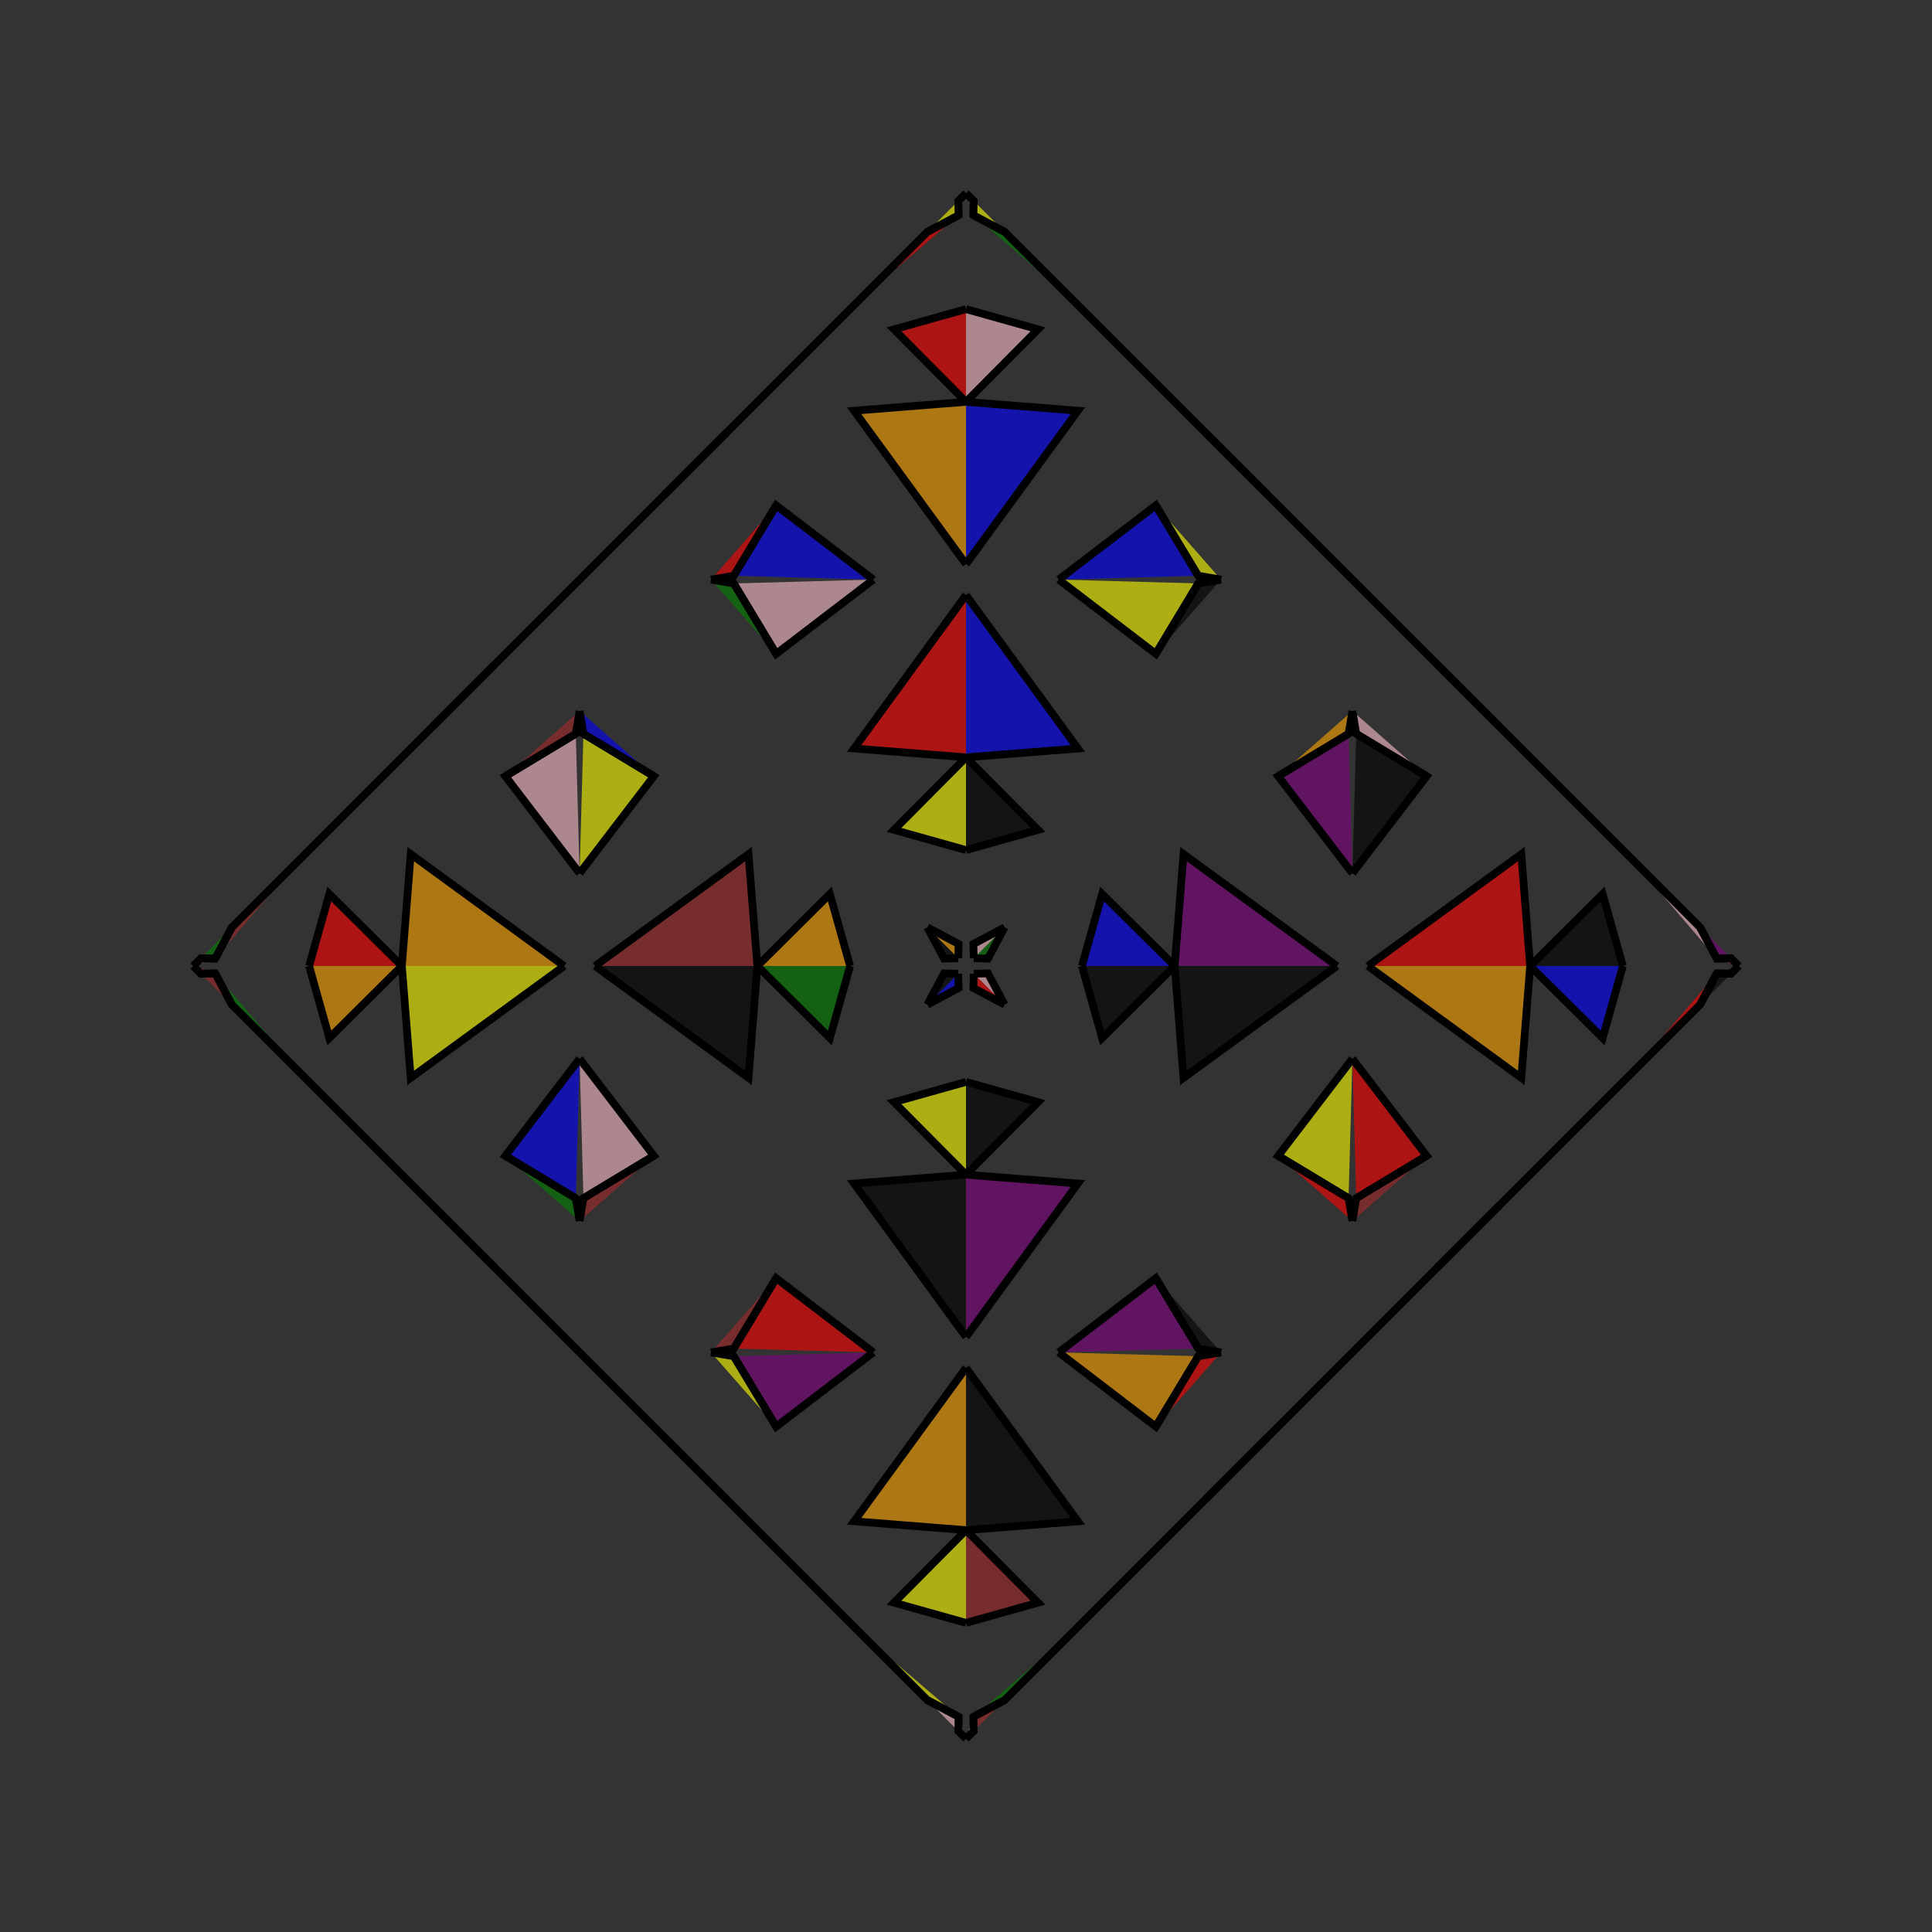 <?xml version="1.0" encoding="UTF-8"?>
<svg xmlns="http://www.w3.org/2000/svg" xmlns:xlink="http://www.w3.org/1999/xlink"
     width="250" height="250" viewBox="-125.0 -125.0 250 250">
<rect x="-125.0" y="-125.0" width="250" height="250" fill="#333333" stroke="none"/>
<defs>
</defs>
<path d="M15.0,-0.0 L17.614,-9.314 L27.0,-0.0" fill="blue" fill-opacity="0.6" stroke="black" stroke-width="1" />
<path d="M15.0,-0.0 L17.614,9.314 L27.0,-0.0" fill="black" fill-opacity="0.6" stroke="black" stroke-width="1" />
<path d="M27.0,-0.0 L28.147,-14.476 L48.0,-0.0" fill="purple" fill-opacity="0.6" stroke="black" stroke-width="1" />
<path d="M27.0,-0.0 L28.147,14.476 L48.0,-0.0" fill="black" fill-opacity="0.6" stroke="black" stroke-width="1" />
<path d="M50.0,-12.0 L40.394,-24.564 L49.503,-30.055" fill="purple" fill-opacity="0.6" stroke="black" stroke-width="1" />
<path d="M50.0,12.0 L40.394,24.564 L49.503,30.055" fill="yellow" fill-opacity="0.6" stroke="black" stroke-width="1" />
<path d="M40.394,-24.564 L49.503,-30.055 L50.0,-33.0" fill="orange" fill-opacity="0.6" stroke="black" stroke-width="1" />
<path d="M40.394,24.564 L49.503,30.055 L50.0,33.0" fill="red" fill-opacity="0.6" stroke="black" stroke-width="1" />
<path d="M50.0,50.0 L39.0,61.0 L31.0,69.0" fill="black" fill-opacity="0.6" stroke="black" stroke-width="1" />
<path d="M50.0,-50.0 L39.0,-61.0 L31.0,-69.0" fill="yellow" fill-opacity="0.6" stroke="black" stroke-width="1" />
<path d="M39.0,61.0 L31.0,69.0 L14.0,86.0" fill="brown" fill-opacity="0.6" stroke="black" stroke-width="1" />
<path d="M39.0,-61.0 L31.0,-69.0 L14.0,-86.0" fill="green" fill-opacity="0.6" stroke="black" stroke-width="1" />
<path d="M14.0,86.0 L5.0,95.0 L0.955,97.156" fill="green" fill-opacity="0.6" stroke="black" stroke-width="1" />
<path d="M14.0,-86.0 L5.0,-95.0 L0.955,-97.156" fill="green" fill-opacity="0.6" stroke="black" stroke-width="1" />
<path d="M5.0,-5.0 L2.844,-0.955 L1.0,-1.0" fill="green" fill-opacity="0.6" stroke="black" stroke-width="1" />
<path d="M5.0,5.0 L2.844,0.955 L1.0,1.0" fill="pink" fill-opacity="0.6" stroke="black" stroke-width="1" />
<path d="M0.955,97.156 L1.0,99.0 L0.0,100.0" fill="pink" fill-opacity="0.6" stroke="black" stroke-width="1" />
<path d="M0.955,-97.156 L1.0,-99.0 L0.0,-100.0" fill="green" fill-opacity="0.6" stroke="black" stroke-width="1" />
<path d="M-15.0,-0.0 L-17.614,-9.314 L-27.0,-0.0" fill="orange" fill-opacity="0.6" stroke="black" stroke-width="1" />
<path d="M-15.0,-0.0 L-17.614,9.314 L-27.0,-0.0" fill="green" fill-opacity="0.6" stroke="black" stroke-width="1" />
<path d="M-27.0,-0.0 L-28.147,-14.476 L-48.0,-0.0" fill="brown" fill-opacity="0.6" stroke="black" stroke-width="1" />
<path d="M-27.0,-0.0 L-28.147,14.476 L-48.0,-0.0" fill="black" fill-opacity="0.6" stroke="black" stroke-width="1" />
<path d="M-50.0,-12.0 L-40.394,-24.564 L-49.503,-30.055" fill="yellow" fill-opacity="0.6" stroke="black" stroke-width="1" />
<path d="M-50.0,12.0 L-40.394,24.564 L-49.503,30.055" fill="pink" fill-opacity="0.6" stroke="black" stroke-width="1" />
<path d="M-40.394,-24.564 L-49.503,-30.055 L-50.0,-33.0" fill="blue" fill-opacity="0.6" stroke="black" stroke-width="1" />
<path d="M-40.394,24.564 L-49.503,30.055 L-50.0,33.0" fill="brown" fill-opacity="0.6" stroke="black" stroke-width="1" />
<path d="M-50.0,50.0 L-39.0,61.0 L-31.0,69.0" fill="black" fill-opacity="0.6" stroke="black" stroke-width="1" />
<path d="M-50.0,-50.0 L-39.0,-61.0 L-31.0,-69.0" fill="red" fill-opacity="0.6" stroke="black" stroke-width="1" />
<path d="M-39.0,61.0 L-31.0,69.0 L-14.0,86.0" fill="pink" fill-opacity="0.6" stroke="black" stroke-width="1" />
<path d="M-39.0,-61.0 L-31.0,-69.0 L-14.0,-86.0" fill="brown" fill-opacity="0.6" stroke="black" stroke-width="1" />
<path d="M-14.0,86.0 L-5.0,95.0 L-0.955,97.156" fill="yellow" fill-opacity="0.6" stroke="black" stroke-width="1" />
<path d="M-14.0,-86.0 L-5.0,-95.0 L-0.955,-97.156" fill="red" fill-opacity="0.6" stroke="black" stroke-width="1" />
<path d="M-5.0,-5.0 L-2.844,-0.955 L-1.0,-1.0" fill="black" fill-opacity="0.6" stroke="black" stroke-width="1" />
<path d="M-5.0,5.0 L-2.844,0.955 L-1.0,1.0" fill="black" fill-opacity="0.6" stroke="black" stroke-width="1" />
<path d="M-0.955,97.156 L-1.0,99.0 L0.0,100.0" fill="green" fill-opacity="0.6" stroke="black" stroke-width="1" />
<path d="M-0.955,-97.156 L-1.0,-99.0 L0.0,-100.0" fill="brown" fill-opacity="0.6" stroke="black" stroke-width="1" />
<path d="M85.0,-0.0 L82.386,9.314 L73.0,-0.0" fill="blue" fill-opacity="0.6" stroke="black" stroke-width="1" />
<path d="M85.0,-0.0 L82.386,-9.314 L73.0,-0.0" fill="black" fill-opacity="0.6" stroke="black" stroke-width="1" />
<path d="M73.0,-0.0 L71.853,14.476 L52.0,-0.0" fill="orange" fill-opacity="0.6" stroke="black" stroke-width="1" />
<path d="M73.0,-0.0 L71.853,-14.476 L52.0,-0.0" fill="red" fill-opacity="0.6" stroke="black" stroke-width="1" />
<path d="M50.0,12.0 L59.606,24.564 L50.497,30.055" fill="red" fill-opacity="0.6" stroke="black" stroke-width="1" />
<path d="M50.0,-12.0 L59.606,-24.564 L50.497,-30.055" fill="black" fill-opacity="0.6" stroke="black" stroke-width="1" />
<path d="M59.606,24.564 L50.497,30.055 L50.0,33.0" fill="brown" fill-opacity="0.6" stroke="black" stroke-width="1" />
<path d="M59.606,-24.564 L50.497,-30.055 L50.0,-33.0" fill="pink" fill-opacity="0.6" stroke="black" stroke-width="1" />
<path d="M50.0,50.0 L61.0,39.0 L69.0,31.0" fill="pink" fill-opacity="0.6" stroke="black" stroke-width="1" />
<path d="M50.0,-50.0 L61.0,-39.0 L69.0,-31.0" fill="orange" fill-opacity="0.6" stroke="black" stroke-width="1" />
<path d="M61.0,39.0 L69.0,31.0 L86.0,14.0" fill="red" fill-opacity="0.6" stroke="black" stroke-width="1" />
<path d="M61.0,-39.0 L69.0,-31.0 L86.0,-14.0" fill="blue" fill-opacity="0.6" stroke="black" stroke-width="1" />
<path d="M86.0,14.0 L95.0,5.0 L97.156,0.955" fill="red" fill-opacity="0.6" stroke="black" stroke-width="1" />
<path d="M86.0,-14.0 L95.0,-5.0 L97.156,-0.955" fill="pink" fill-opacity="0.6" stroke="black" stroke-width="1" />
<path d="M95.0,5.0 L97.156,0.955 L99.0,1.0" fill="black" fill-opacity="0.6" stroke="black" stroke-width="1" />
<path d="M95.0,-5.0 L97.156,-0.955 L99.0,-1.0" fill="purple" fill-opacity="0.6" stroke="black" stroke-width="1" />
<path d="M97.156,0.955 L99.0,1.0 L100.0,-0.0" fill="black" fill-opacity="0.6" stroke="black" stroke-width="1" />
<path d="M97.156,-0.955 L99.0,-1.0 L100.0,-0.0" fill="red" fill-opacity="0.6" stroke="black" stroke-width="1" />
<path d="M0.0,-15.0 L9.314,-17.614 L0.0,-27.0" fill="black" fill-opacity="0.6" stroke="black" stroke-width="1" />
<path d="M0.0,15.0 L9.314,17.614 L0.0,27.0" fill="black" fill-opacity="0.6" stroke="black" stroke-width="1" />
<path d="M0.0,85.0 L9.314,82.386 L0.0,73.0" fill="brown" fill-opacity="0.6" stroke="black" stroke-width="1" />
<path d="M0.0,-85.0 L9.314,-82.386 L0.0,-73.0" fill="pink" fill-opacity="0.6" stroke="black" stroke-width="1" />
<path d="M0.0,-27.0 L14.476,-28.147 L0.0,-48.0" fill="blue" fill-opacity="0.6" stroke="black" stroke-width="1" />
<path d="M0.0,27.0 L14.476,28.147 L0.0,48.0" fill="purple" fill-opacity="0.6" stroke="black" stroke-width="1" />
<path d="M0.0,73.0 L14.476,71.853 L0.0,52.0" fill="black" fill-opacity="0.6" stroke="black" stroke-width="1" />
<path d="M0.0,-73.0 L14.476,-71.853 L0.0,-52.0" fill="blue" fill-opacity="0.6" stroke="black" stroke-width="1" />
<path d="M12.0,-50.0 L24.564,-40.394 L30.055,-49.503" fill="yellow" fill-opacity="0.6" stroke="black" stroke-width="1" />
<path d="M12.0,50.0 L24.564,40.394 L30.055,49.503" fill="purple" fill-opacity="0.6" stroke="black" stroke-width="1" />
<path d="M12.0,50.0 L24.564,59.606 L30.055,50.497" fill="orange" fill-opacity="0.6" stroke="black" stroke-width="1" />
<path d="M12.0,-50.0 L24.564,-59.606 L30.055,-50.497" fill="blue" fill-opacity="0.6" stroke="black" stroke-width="1" />
<path d="M24.564,-40.394 L30.055,-49.503 L33.0,-50.0" fill="black" fill-opacity="0.6" stroke="black" stroke-width="1" />
<path d="M24.564,40.394 L30.055,49.503 L33.0,50.0" fill="black" fill-opacity="0.6" stroke="black" stroke-width="1" />
<path d="M24.564,59.606 L30.055,50.497 L33.0,50.0" fill="red" fill-opacity="0.6" stroke="black" stroke-width="1" />
<path d="M24.564,-59.606 L30.055,-50.497 L33.0,-50.0" fill="yellow" fill-opacity="0.6" stroke="black" stroke-width="1" />
<path d="M5.0,-5.0 L0.955,-2.844 L1.0,-1.0" fill="pink" fill-opacity="0.6" stroke="black" stroke-width="1" />
<path d="M5.0,5.0 L0.955,2.844 L1.0,1.0" fill="red" fill-opacity="0.6" stroke="black" stroke-width="1" />
<path d="M5.0,95.0 L0.955,97.156 L1.0,99.0" fill="brown" fill-opacity="0.6" stroke="black" stroke-width="1" />
<path d="M5.0,-95.0 L0.955,-97.156 L1.0,-99.0" fill="yellow" fill-opacity="0.6" stroke="black" stroke-width="1" />
<path d="M0.0,85.0 L-9.314,82.386 L0.0,73.0" fill="yellow" fill-opacity="0.6" stroke="black" stroke-width="1" />
<path d="M0.0,-15.0 L-9.314,-17.614 L0.0,-27.0" fill="yellow" fill-opacity="0.6" stroke="black" stroke-width="1" />
<path d="M0.0,15.0 L-9.314,17.614 L0.0,27.0" fill="yellow" fill-opacity="0.6" stroke="black" stroke-width="1" />
<path d="M0.0,-85.0 L-9.314,-82.386 L0.0,-73.0" fill="red" fill-opacity="0.6" stroke="black" stroke-width="1" />
<path d="M0.0,73.0 L-14.476,71.853 L0.0,52.0" fill="orange" fill-opacity="0.6" stroke="black" stroke-width="1" />
<path d="M0.0,-27.0 L-14.476,-28.147 L0.0,-48.0" fill="red" fill-opacity="0.6" stroke="black" stroke-width="1" />
<path d="M0.0,27.0 L-14.476,28.147 L0.0,48.0" fill="black" fill-opacity="0.6" stroke="black" stroke-width="1" />
<path d="M0.0,-73.0 L-14.476,-71.853 L0.0,-52.0" fill="orange" fill-opacity="0.6" stroke="black" stroke-width="1" />
<path d="M-12.0,50.0 L-24.564,59.606 L-30.055,50.497" fill="purple" fill-opacity="0.6" stroke="black" stroke-width="1" />
<path d="M-12.0,-50.0 L-24.564,-40.394 L-30.055,-49.503" fill="pink" fill-opacity="0.6" stroke="black" stroke-width="1" />
<path d="M-12.0,50.0 L-24.564,40.394 L-30.055,49.503" fill="red" fill-opacity="0.6" stroke="black" stroke-width="1" />
<path d="M-12.0,-50.0 L-24.564,-59.606 L-30.055,-50.497" fill="blue" fill-opacity="0.6" stroke="black" stroke-width="1" />
<path d="M-24.564,59.606 L-30.055,50.497 L-33.0,50.0" fill="yellow" fill-opacity="0.6" stroke="black" stroke-width="1" />
<path d="M-24.564,-40.394 L-30.055,-49.503 L-33.0,-50.0" fill="green" fill-opacity="0.6" stroke="black" stroke-width="1" />
<path d="M-24.564,40.394 L-30.055,49.503 L-33.0,50.0" fill="brown" fill-opacity="0.6" stroke="black" stroke-width="1" />
<path d="M-24.564,-59.606 L-30.055,-50.497 L-33.0,-50.0" fill="red" fill-opacity="0.6" stroke="black" stroke-width="1" />
<path d="M-5.0,95.0 L-0.955,97.156 L-1.0,99.0" fill="pink" fill-opacity="0.6" stroke="black" stroke-width="1" />
<path d="M-5.0,-5.0 L-0.955,-2.844 L-1.0,-1.0" fill="orange" fill-opacity="0.6" stroke="black" stroke-width="1" />
<path d="M-5.0,5.0 L-0.955,2.844 L-1.0,1.0" fill="blue" fill-opacity="0.6" stroke="black" stroke-width="1" />
<path d="M-5.0,-95.0 L-0.955,-97.156 L-1.0,-99.0" fill="yellow" fill-opacity="0.6" stroke="black" stroke-width="1" />
<path d="M-85.0,-0.0 L-82.386,-9.314 L-73.0,-0.0" fill="red" fill-opacity="0.6" stroke="black" stroke-width="1" />
<path d="M-85.0,-0.0 L-82.386,9.314 L-73.0,-0.0" fill="orange" fill-opacity="0.6" stroke="black" stroke-width="1" />
<path d="M-73.0,-0.0 L-71.853,-14.476 L-52.0,-0.0" fill="orange" fill-opacity="0.6" stroke="black" stroke-width="1" />
<path d="M-73.0,-0.0 L-71.853,14.476 L-52.0,-0.0" fill="yellow" fill-opacity="0.6" stroke="black" stroke-width="1" />
<path d="M-50.0,-12.0 L-59.606,-24.564 L-50.497,-30.055" fill="pink" fill-opacity="0.6" stroke="black" stroke-width="1" />
<path d="M-50.0,12.0 L-59.606,24.564 L-50.497,30.055" fill="blue" fill-opacity="0.6" stroke="black" stroke-width="1" />
<path d="M-59.606,-24.564 L-50.497,-30.055 L-50.0,-33.0" fill="brown" fill-opacity="0.6" stroke="black" stroke-width="1" />
<path d="M-59.606,24.564 L-50.497,30.055 L-50.0,33.0" fill="green" fill-opacity="0.6" stroke="black" stroke-width="1" />
<path d="M-50.0,-50.0 L-61.0,-39.0 L-69.0,-31.0" fill="orange" fill-opacity="0.6" stroke="black" stroke-width="1" />
<path d="M-50.0,50.0 L-61.0,39.0 L-69.0,31.0" fill="red" fill-opacity="0.6" stroke="black" stroke-width="1" />
<path d="M-61.0,-39.0 L-69.0,-31.0 L-86.0,-14.0" fill="black" fill-opacity="0.6" stroke="black" stroke-width="1" />
<path d="M-61.0,39.0 L-69.0,31.0 L-86.0,14.0" fill="orange" fill-opacity="0.6" stroke="black" stroke-width="1" />
<path d="M-86.0,-14.0 L-95.0,-5.0 L-97.156,-0.955" fill="brown" fill-opacity="0.6" stroke="black" stroke-width="1" />
<path d="M-86.0,14.0 L-95.0,5.0 L-97.156,0.955" fill="green" fill-opacity="0.6" stroke="black" stroke-width="1" />
<path d="M-95.0,-5.0 L-97.156,-0.955 L-99.0,-1.0" fill="green" fill-opacity="0.6" stroke="black" stroke-width="1" />
<path d="M-95.0,5.0 L-97.156,0.955 L-99.0,1.0" fill="brown" fill-opacity="0.6" stroke="black" stroke-width="1" />
<path d="M-97.156,-0.955 L-99.0,-1.0 L-100.0,-0.0" fill="brown" fill-opacity="0.6" stroke="black" stroke-width="1" />
<path d="M-97.156,0.955 L-99.0,1.0 L-100.0,-0.0" fill="red" fill-opacity="0.6" stroke="black" stroke-width="1" />
</svg>